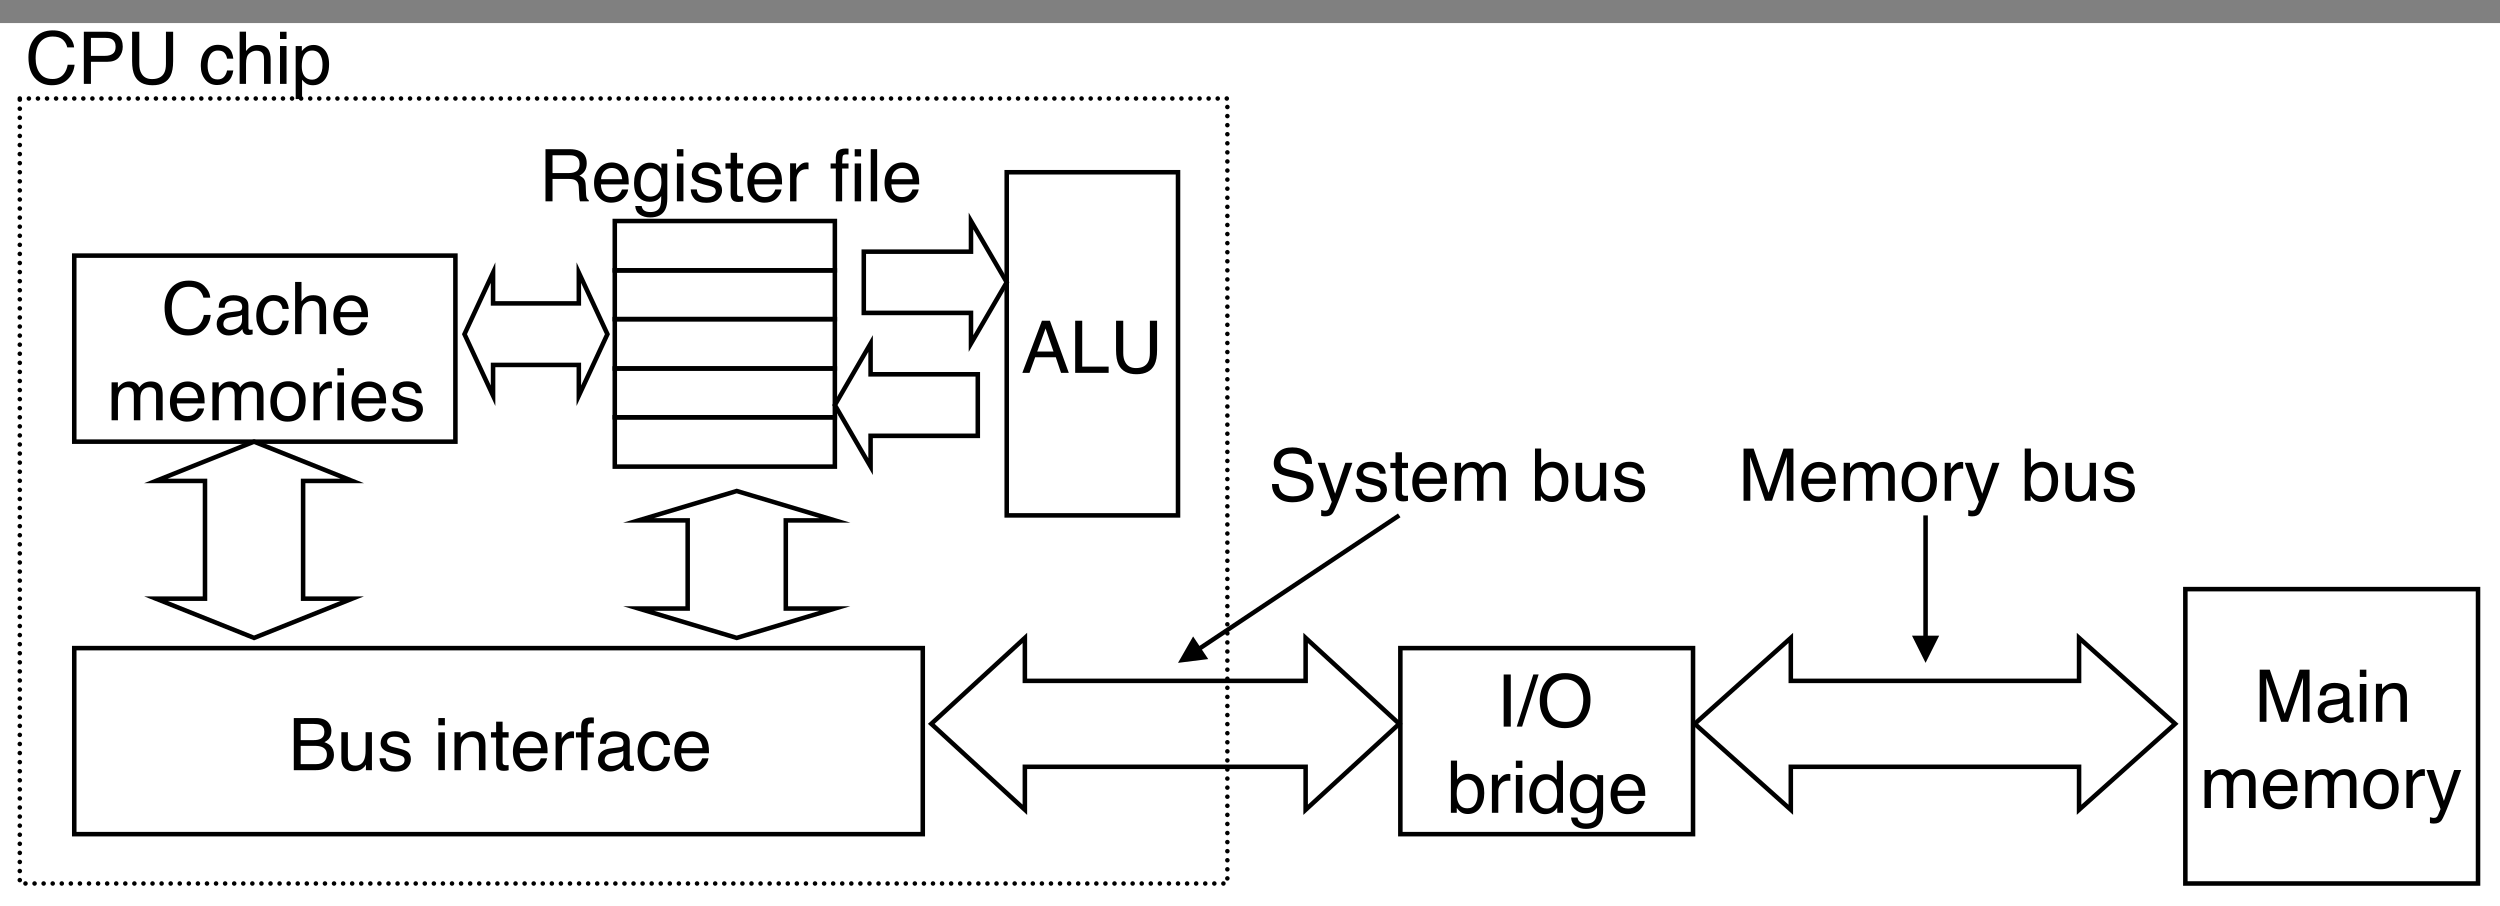 <svg xmlns="http://www.w3.org/2000/svg" xmlns:xlink="http://www.w3.org/1999/xlink" version="1.1" width="550.956pt" height="199.771pt" viewBox="0 0 550.956 199.771">
<rect x="0" y="0" width="550.956" height="199.771" fill="#808080" stroke="none"/>
<defs>
<clipPath id="clip_0">
<path transform="matrix(1,0,0,-1,-39.637,581.083)" d="M39.637 381.312H590.593V581.083H39.637Z" fill-rule="evenodd"/>
</clipPath>
<path id="font_1_8" d="M.074 .718H.213L.419 .111 .624 .718H.761V0H.669V.424C.669 .438 .669 .463 .67 .496 .671 .53 .671 .567 .671 .605L.466 0H.37L.164 .605V.583C.164 .566 .164 .539 .165 .503 .166 .467 .167 .441 .167 .424V0H.074V.718Z"/>
<path id="font_1_14" d="M.132 .139C.132 .114 .141 .094 .16 .08 .178 .065 .2 .058 .226 .058 .257 .058 .286 .065 .315 .079 .364 .102 .389 .141 .389 .195V.266C.378 .259 .364 .253 .347 .248 .33 .243 .314 .24 .297 .238L.244 .232C.212 .228 .188 .222 .172 .212 .145 .197 .132 .173 .132 .139M.345 .317C.365 .319 .378 .328 .385 .342 .389 .35 .391 .361 .391 .376 .391 .406 .38 .428 .359 .442 .338 .455 .307 .462 .268 .462 .222 .462 .189 .449 .17 .425 .159 .411 .152 .39 .149 .363H.067C.069 .428 .089 .473 .13 .498 .17 .523 .216 .536 .27 .536 .331 .536 .381 .524 .419 .501 .458 .478 .477 .441 .477 .392V.09C.477 .081 .478 .073 .482 .068 .486 .062 .494 .06 .506 .06 .51 .06 .514 .06 .519 .06 .524 .061 .529 .062 .535 .062V-.003C.521-.007 .511-.009 .503-.01 .496-.011 .486-.012 .474-.012 .444-.012 .422-.001 .408 .021 .401 .032 .396 .048 .393 .069 .375 .046 .349 .025 .316 .008 .282-.01 .245-.019 .205-.019 .157-.019 .117-.004 .086 .026 .055 .055 .04 .092 .04 .137 .04 .185 .055 .223 .085 .25 .116 .277 .155 .293 .205 .299L.345 .317M.272 .536V.536Z"/>
<path id="font_1_22" d="M.064 .521H.154V0H.064V.521M.064 .718H.154V.618H.064V.718Z"/>
<path id="font_1_25" d="M.064 .523H.148V.449C.173 .48 .199 .502 .227 .515 .254 .528 .285 .535 .319 .535 .393 .535 .443 .509 .469 .457 .484 .429 .491 .389 .491 .336V0H.401V.33C.401 .362 .397 .388 .387 .407 .372 .44 .343 .456 .302 .456 .281 .456 .264 .454 .251 .45 .227 .443 .206 .428 .188 .407 .173 .389 .163 .372 .159 .353 .155 .335 .152 .308 .152 .274V0H.064V.523M.271 .536V.536Z"/>
<path id="font_2_1" d="M0 0Z"/>
<path id="font_1_24" d="M.064 .523H.151V.449C.172 .475 .191 .494 .208 .505 .237 .525 .27 .535 .307 .535 .348 .535 .382 .525 .407 .504 .422 .493 .435 .475 .446 .453 .466 .481 .489 .501 .515 .515 .542 .528 .571 .535 .604 .535 .674 .535 .722 .51 .748 .459 .761 .432 .768 .395 .768 .348V0H.677V.364C.677 .399 .668 .422 .651 .436 .633 .449 .612 .455 .587 .455 .552 .455 .523 .444 .498 .42 .473 .397 .46 .359 .46 .305V0H.371V.342C.371 .377 .367 .403 .358 .419 .345 .444 .32 .456 .284 .456 .25 .456 .22 .443 .193 .417 .166 .392 .152 .345 .152 .278V0H.064V.523Z"/>
<path id="font_1_18" d="M.282 .535C.319 .535 .355 .526 .39 .509 .425 .492 .451 .469 .47 .441 .487 .415 .499 .384 .505 .349 .51 .325 .513 .286 .513 .233H.129C.131 .18 .144 .138 .167 .106 .19 .074 .227 .058 .276 .058 .322 .058 .358 .073 .386 .103 .401 .12 .412 .14 .419 .163H.505C.503 .144 .496 .123 .483 .099 .47 .076 .455 .057 .439 .042 .413 .016 .38-.002 .34-.011 .319-.016 .295-.019 .269-.019 .203-.019 .148 .005 .103 .053 .058 .1 .035 .166 .035 .252 .035 .336 .058 .404 .104 .456 .149 .509 .209 .535 .282 .535M.422 .304C.419 .342 .41 .372 .397 .395 .373 .438 .333 .459 .277 .459 .236 .459 .203 .444 .175 .415 .148 .386 .133 .349 .132 .304H.422M.274 .536V.536Z"/>
<path id="font_1_26" d="M.272 .058C.33 .058 .37 .08 .392 .124 .413 .168 .424 .217 .424 .271 .424 .32 .417 .359 .401 .39 .376 .438 .333 .462 .273 .462 .219 .462 .18 .441 .156 .4 .131 .36 .119 .31 .119 .252 .119 .197 .131 .15 .156 .113 .18 .076 .219 .058 .272 .058M.275 .538C.343 .538 .4 .516 .446 .471 .493 .426 .516 .36 .516 .273 .516 .188 .496 .119 .455 .064 .414 .009 .35-.019 .264-.019 .192-.019 .135 .006 .092 .054 .05 .103 .029 .168 .029 .25 .029 .338 .051 .408 .096 .46 .14 .512 .2 .538 .275 .538M.272 .536V.536Z"/>
<path id="font_1_28" d="M.067 .523H.15V.433C.157 .45 .174 .472 .201 .497 .227 .522 .258 .535 .293 .535 .295 .535 .297 .535 .301 .535 .305 .534 .312 .533 .321 .532V.439C.316 .441 .311 .441 .307 .442 .302 .442 .298 .442 .292 .442 .248 .442 .214 .428 .19 .399 .167 .371 .155 .338 .155 .301V0H.067V.523Z"/>
<path id="font_1_32" d="M.391 .523H.488C.476 .49 .448 .413 .406 .294 .374 .204 .347 .13 .326 .074 .275-.06 .239-.141 .218-.171 .197-.2 .162-.215 .111-.215 .098-.215 .089-.214 .082-.213 .076-.212 .067-.211 .058-.208V-.127C.073-.132 .084-.134 .091-.135 .098-.136 .104-.137 .109-.137 .125-.137 .137-.134 .145-.129 .152-.123 .159-.117 .164-.109 .166-.106 .172-.093 .182-.069 .192-.045 .199-.027 .204-.015L.01 .523H.11L.25 .097 .391 .523M.25 .536V.536Z"/>
<path id="font_1_6" d="M.098 .718H.196V0H.098V.718Z"/>
<path id="font_1_2" d="M.228 .718H.302L.074 0H0L.228 .718Z"/>
<path id="font_1_9" d="M.386 .737C.512 .737 .606 .697 .667 .615 .715 .552 .738 .47 .738 .371 .738 .264 .711 .175 .657 .104 .593 .02 .502-.021 .384-.021 .273-.021 .187 .015 .124 .088 .067 .158 .039 .247 .039 .355 .039 .452 .063 .535 .111 .604 .173 .693 .265 .737 .386 .737M.396 .065C.481 .065 .543 .096 .581 .158 .62 .219 .639 .29 .639 .369 .639 .454 .617 .522 .573 .573 .528 .625 .468 .65 .392 .65 .317 .65 .257 .625 .21 .574 .163 .523 .14 .448 .14 .348 .14 .269 .16 .202 .2 .147 .24 .093 .305 .065 .396 .065M.389 .737V.737Z"/>
<path id="font_1_15" d="M.058 .719H.143V.459C.162 .485 .185 .504 .212 .517 .239 .53 .268 .537 .299 .537 .364 .537 .417 .515 .457 .47 .498 .425 .518 .359 .518 .272 .518 .189 .498 .12 .458 .065 .418 .011 .362-.017 .292-.017 .252-.017 .218-.007 .191 .012 .175 .024 .157 .042 .139 .067V0H.058V.719M.286 .062C.334 .062 .369 .08 .393 .118 .416 .156 .428 .206 .428 .267 .428 .322 .416 .368 .393 .404 .369 .44 .334 .458 .289 .458 .249 .458 .213 .443 .183 .414 .153 .384 .138 .335 .138 .267 .138 .218 .144 .178 .157 .148 .18 .09 .223 .062 .286 .062Z"/>
<path id="font_1_17" d="M.12 .255C.12 .199 .132 .152 .156 .114 .18 .077 .218 .058 .27 .058 .311 .058 .344 .075 .37 .11 .397 .145 .41 .196 .41 .261 .41 .327 .396 .377 .369 .408 .342 .44 .309 .456 .269 .456 .225 .456 .189 .439 .161 .405 .134 .371 .12 .321 .12 .255M.252 .532C.292 .532 .326 .524 .353 .507 .369 .497 .386 .48 .406 .456V.719H.491V0H.412V.072C.391 .04 .367 .017 .339 .003 .311-.011 .279-.019 .243-.019 .184-.019 .134 .006 .091 .055 .049 .104 .027 .169 .027 .25 .027 .327 .047 .393 .086 .448 .125 .504 .18 .532 .252 .532Z"/>
<path id="font_1_20" d="M.249 .532C.29 .532 .326 .522 .356 .502 .373 .49 .39 .474 .407 .452V.519H.488V.042C.488-.024 .479-.077 .459-.115 .423-.186 .354-.222 .252-.222 .196-.222 .149-.209 .11-.184 .072-.159 .05-.119 .046-.065H.135C.139-.089 .148-.107 .161-.119 .181-.139 .212-.148 .254-.148 .322-.148 .366-.125 .387-.077 .399-.049 .405 .001 .404 .073 .386 .046 .365 .026 .34 .013 .316-0 .283-.007 .242-.007 .186-.007 .136 .013 .094 .054 .051 .094 .03 .16 .03 .253 .03 .341 .051 .409 .094 .458 .137 .508 .188 .532 .249 .532M.407 .263C.407 .328 .394 .376 .367 .407 .34 .438 .306 .454 .265 .454 .203 .454 .161 .425 .138 .367 .126 .336 .12 .296 .12 .246 .12 .187 .132 .142 .156 .112 .18 .081 .212 .065 .252 .065 .316 .065 .36 .094 .386 .151 .4 .183 .407 .221 .407 .263M.259 .536V.536Z"/>
<path id="font_1_4" d="M.346 .414C.387 .414 .419 .42 .441 .431 .477 .449 .495 .481 .495 .528 .495 .575 .476 .607 .438 .623 .417 .632 .385 .637 .342 .637H.169V.414H.346M.378 .083C.438 .083 .48 .1 .506 .135 .522 .156 .53 .183 .53 .214 .53 .266 .507 .301 .46 .32 .435 .33 .403 .335 .362 .335H.169V.083H.378M.074 .718H.382C.466 .718 .526 .693 .561 .642 .582 .613 .592 .578 .592 .54 .592 .494 .579 .457 .554 .428 .54 .413 .521 .399 .496 .386 .533 .372 .56 .356 .579 .339 .611 .307 .627 .264 .627 .209 .627 .163 .612 .121 .583 .084 .54 .028 .471 0 .377 0H.074V.718Z"/>
<path id="font_1_31" d="M.152 .523V.176C.152 .149 .157 .127 .165 .11 .181 .079 .21 .063 .252 .063 .314 .063 .355 .091 .377 .146 .389 .175 .396 .215 .396 .266V.523H.483V0H.4L.401 .077C.39 .057 .376 .04 .359 .027 .325-.001 .285-.015 .237-.015 .162-.015 .111 .01 .084 .06 .07 .087 .062 .123 .062 .167V.523H.152M.273 .536V.536Z"/>
<path id="font_1_29" d="M.117 .164C.119 .135 .127 .112 .139 .096 .161 .068 .199 .054 .254 .054 .286 .054 .315 .061 .34 .075 .365 .089 .377 .111 .377 .141 .377 .163 .367 .181 .347 .192 .334 .199 .309 .208 .272 .217L.202 .235C.158 .246 .125 .258 .104 .272 .066 .296 .047 .329 .047 .371 .047 .42 .065 .46 .1 .491 .136 .522 .184 .537 .244 .537 .323 .537 .38 .514 .415 .468 .436 .438 .447 .407 .446 .373H.363C.362 .393 .355 .411 .342 .427 .322 .45 .287 .461 .237 .461 .204 .461 .179 .455 .162 .442 .145 .429 .136 .413 .136 .392 .136 .369 .147 .351 .17 .337 .183 .329 .202 .322 .228 .316L.286 .302C.349 .287 .391 .272 .413 .257 .447 .235 .464 .199 .464 .151 .464 .105 .446 .064 .411 .03 .376-.004 .322-.021 .25-.021 .172-.021 .117-.003 .084 .033 .052 .068 .035 .112 .032 .164H.117M.247 .536V.536Z"/>
<path id="font_1_1" d="M0 0Z"/>
<path id="font_1_30" d="M.082 .668H.171V.523H.254V.45H.171V.11C.171 .092 .177 .08 .189 .074 .196 .07 .208 .068 .224 .068 .228 .068 .232 .068 .237 .069 .242 .069 .248 .069 .254 .07V0C.244-.003 .234-.005 .223-.007 .212-.008 .2-.009 .188-.009 .146-.009 .119 .002 .104 .023 .089 .044 .082 .071 .082 .104V.45H.011V.523H.082V.668Z"/>
<path id="font_1_19" d="M.086 .602C.088 .638 .094 .665 .105 .682 .126 .712 .166 .727 .224 .727 .23 .727 .235 .726 .241 .726 .247 .726 .254 .725 .261 .725V.645C.252 .645 .246 .645 .241 .645 .237 .645 .234 .646 .23 .646 .203 .646 .187 .639 .182 .625 .177 .611 .174 .576 .174 .521H.261V.451H.173V0H.086V.451H.014V.521H.086V.602Z"/>
<path id="font_1_16" d="M.266 .538C.325 .538 .373 .524 .41 .495 .447 .466 .469 .417 .477 .347H.391C.386 .379 .374 .406 .355 .427 .337 .448 .307 .459 .266 .459 .21 .459 .17 .432 .146 .377 .13 .342 .123 .298 .123 .246 .123 .194 .134 .15 .156 .114 .178 .078 .213 .061 .26 .061 .297 .061 .326 .072 .347 .094 .368 .116 .383 .146 .391 .185H.477C.467 .115 .442 .065 .403 .032 .364 0 .314-.016 .253-.016 .185-.016 .131 .009 .09 .059 .049 .109 .029 .172 .029 .247 .029 .339 .051 .41 .096 .461 .14 .513 .197 .538 .266 .538M.252 .536V.536Z"/>
<path id="font_1_3" d="M.444 .294 .335 .611 .22 .294H.444M.285 .718H.395L.655 0H.548L.476 .215H.192L.114 0H.015L.285 .718M.335 .718V.718Z"/>
<path id="font_1_7" d="M.076 .718H.173V.086H.537V0H.076V.718Z"/>
<path id="font_1_13" d="M.182 .718V.274C.182 .222 .191 .179 .211 .145 .24 .092 .289 .066 .357 .066 .44 .066 .496 .095 .525 .151 .541 .181 .549 .223 .549 .274V.718H.648V.315C.648 .227 .636 .159 .612 .111 .569 .025 .486-.019 .365-.019 .244-.019 .162 .025 .119 .111 .095 .159 .083 .227 .083 .315V.718H.182M.366 .718V.718Z"/>
<path id="font_3_11" d="M.41 .389C.455 .389 .491 .398 .518 .416 .544 .434 .558 .467 .558 .515 .558 .566 .539 .601 .502 .619 .482 .629 .456 .634 .422 .634H.185V.389H.41M.088 .718H.42C.475 .718 .52 .71 .555 .694 .623 .663 .656 .607 .656 .524 .656 .481 .647 .446 .63 .419 .612 .391 .587 .369 .555 .353 .583 .341 .604 .326 .618 .308 .633 .289 .64 .259 .642 .217L.646 .121C.646 .094 .649 .074 .652 .06 .658 .038 .669 .023 .684 .017V0H.564C.561 .006 .559 .014 .557 .024 .555 .034 .553 .053 .552 .081L.546 .2C.544 .247 .526 .278 .494 .294 .475 .303 .446 .308 .406 .308H.185V0H.088V.718Z"/>
<path id="font_3_18" d="M.282 .535C.319 .535 .355 .526 .39 .509 .425 .492 .451 .469 .47 .441 .487 .415 .499 .384 .505 .349 .51 .325 .513 .286 .513 .233H.129C.131 .18 .144 .138 .167 .106 .19 .074 .227 .058 .276 .058 .322 .058 .358 .073 .386 .103 .401 .12 .412 .14 .419 .163H.505C.503 .144 .496 .123 .483 .099 .47 .076 .455 .057 .439 .042 .413 .016 .38-.002 .34-.011 .319-.016 .295-.019 .269-.019 .203-.019 .148 .005 .103 .053 .058 .1 .035 .166 .035 .252 .035 .336 .058 .404 .104 .456 .149 .509 .209 .535 .282 .535M.422 .304C.419 .342 .41 .372 .397 .395 .373 .438 .333 .459 .277 .459 .236 .459 .203 .444 .175 .415 .148 .386 .133 .349 .132 .304H.422M.274 .536V.536Z"/>
<path id="font_3_20" d="M.249 .532C.29 .532 .326 .522 .356 .502 .373 .49 .39 .474 .407 .452V.519H.488V.042C.488-.024 .479-.077 .459-.115 .423-.186 .354-.222 .252-.222 .196-.222 .149-.209 .11-.184 .072-.159 .05-.119 .046-.065H.135C.139-.089 .148-.107 .161-.119 .181-.139 .212-.148 .254-.148 .322-.148 .366-.125 .387-.077 .399-.049 .405 .001 .404 .073 .386 .046 .365 .026 .34 .013 .316-0 .283-.007 .242-.007 .186-.007 .136 .013 .094 .054 .051 .094 .03 .16 .03 .253 .03 .341 .051 .409 .094 .458 .137 .508 .188 .532 .249 .532M.407 .263C.407 .328 .394 .376 .367 .407 .34 .438 .306 .454 .265 .454 .203 .454 .161 .425 .138 .367 .126 .336 .12 .296 .12 .246 .12 .187 .132 .142 .156 .112 .18 .081 .212 .065 .252 .065 .316 .065 .36 .094 .386 .151 .4 .183 .407 .221 .407 .263M.259 .536V.536Z"/>
<path id="font_3_22" d="M.064 .521H.154V0H.064V.521M.064 .718H.154V.618H.064V.718Z"/>
<path id="font_3_29" d="M.117 .164C.119 .135 .127 .112 .139 .096 .161 .068 .199 .054 .254 .054 .286 .054 .315 .061 .34 .075 .365 .089 .377 .111 .377 .141 .377 .163 .367 .181 .347 .192 .334 .199 .309 .208 .272 .217L.202 .235C.158 .246 .125 .258 .104 .272 .066 .296 .047 .329 .047 .371 .047 .42 .065 .46 .1 .491 .136 .522 .184 .537 .244 .537 .323 .537 .38 .514 .415 .468 .436 .438 .447 .407 .446 .373H.363C.362 .393 .355 .411 .342 .427 .322 .45 .287 .461 .237 .461 .204 .461 .179 .455 .162 .442 .145 .429 .136 .413 .136 .392 .136 .369 .147 .351 .17 .337 .183 .329 .202 .322 .228 .316L.286 .302C.349 .287 .391 .272 .413 .257 .447 .235 .464 .199 .464 .151 .464 .105 .446 .064 .411 .03 .376-.004 .322-.021 .25-.021 .172-.021 .117-.003 .084 .033 .052 .068 .035 .112 .032 .164H.117M.247 .536V.536Z"/>
<path id="font_3_30" d="M.082 .668H.171V.523H.254V.45H.171V.11C.171 .092 .177 .08 .189 .074 .196 .07 .208 .068 .224 .068 .228 .068 .232 .068 .237 .069 .242 .069 .248 .069 .254 .07V0C.244-.003 .234-.005 .223-.007 .212-.008 .2-.009 .188-.009 .146-.009 .119 .002 .104 .023 .089 .044 .082 .071 .082 .104V.45H.011V.523H.082V.668Z"/>
<path id="font_3_28" d="M.067 .523H.15V.433C.157 .45 .174 .472 .201 .497 .227 .522 .258 .535 .293 .535 .295 .535 .297 .535 .301 .535 .305 .534 .312 .533 .321 .532V.439C.316 .441 .311 .441 .307 .442 .302 .442 .298 .442 .292 .442 .248 .442 .214 .428 .19 .399 .167 .371 .155 .338 .155 .301V0H.067V.523Z"/>
<path id="font_3_1" d="M0 0Z"/>
<path id="font_3_33" d="M.086 .602C.088 .638 .094 .665 .105 .682 .126 .712 .166 .727 .224 .727 .23 .727 .235 .726 .241 .726 .247 .726 .254 .725 .261 .725V.645C.252 .645 .246 .645 .241 .645 .237 .645 .234 .646 .23 .646 .203 .646 .187 .639 .182 .625 .177 .611 .174 .576 .174 .521H.261V.451H.173V0H.086V.451H.014V.521H.086V.602M.346 .618V.718H.434V.618H.346M.346 .521H.434V0H.346V.521Z"/>
<path id="font_3_23" d="M.067 .718H.155V0H.067V.718Z"/>
<clipPath id="clip_4">
<path transform="matrix(1,0,0,-1,-39.637,581.083)" d="M36 36H756V576H36Z"/>
</clipPath>
<path id="font_1_5" d="M.378 .737C.469 .737 .54 .713 .59 .665 .64 .617 .668 .563 .673 .502H.579C.568 .548 .546 .585 .514 .612 .482 .639 .437 .652 .379 .652 .309 .652 .252 .628 .208 .578 .165 .528 .143 .452 .143 .35 .143 .266 .163 .198 .202 .146 .241 .093 .3 .067 .377 .067 .449 .067 .504 .095 .541 .15 .561 .179 .576 .217 .585 .264H.68C.672 .188 .644 .125 .596 .074 .539 .012 .462-.019 .366-.019 .282-.019 .212 .007 .156 .057 .081 .124 .044 .227 .044 .366 .044 .472 .072 .559 .128 .627 .188 .7 .272 .737 .378 .737M.359 .737V.737Z"/>
<path id="font_1_10" d="M.085 .718H.408C.472 .718 .523 .7 .562 .664 .602 .628 .621 .577 .621 .512 .621 .456 .604 .407 .569 .366 .534 .324 .48 .304 .408 .304H.183V0H.085V.718M.523 .511C.523 .564 .503 .6 .464 .619 .443 .629 .413 .634 .376 .634H.183V.386H.376C.42 .386 .455 .395 .482 .414 .509 .432 .523 .465 .523 .511Z"/>
<path id="font_1_21" d="M.064 .719H.152V.452C.173 .479 .192 .497 .208 .508 .237 .527 .272 .536 .314 .536 .39 .536 .442 .51 .469 .456 .483 .427 .491 .387 .491 .336V0H.4V.33C.4 .368 .396 .396 .386 .414 .37 .443 .34 .457 .296 .457 .259 .457 .226 .444 .197 .419 .167 .394 .152 .347 .152 .277V0H.064V.719Z"/>
<path id="font_1_27" d="M.285 .058C.326 .058 .36 .075 .387 .109 .415 .144 .428 .195 .428 .264 .428 .306 .422 .342 .41 .372 .387 .43 .346 .459 .285 .459 .224 .459 .183 .428 .16 .367 .148 .335 .142 .293 .142 .243 .142 .202 .148 .168 .16 .139 .183 .085 .225 .058 .285 .058M.058 .521H.143V.452C.161 .475 .18 .494 .201 .507 .23 .526 .265 .536 .305 .536 .364 .536 .415 .513 .456 .468 .497 .422 .518 .357 .518 .273 .518 .159 .488 .077 .429 .028 .391-.003 .347-.019 .297-.019 .257-.019 .224-.01 .198 .007 .182 .017 .165 .034 .146 .057V-.209H.058V.521Z"/>
<path id="font_1_12" d="M.14 .231C.142 .191 .152 .158 .168 .132 .201 .084 .257 .061 .339 .061 .375 .061 .409 .066 .438 .076 .496 .096 .525 .132 .525 .185 .525 .224 .513 .251 .489 .268 .464 .284 .425 .299 .373 .311L.275 .333C.212 .347 .167 .363 .141 .38 .095 .41 .072 .455 .072 .515 .072 .579 .095 .632 .139 .673 .184 .715 .247 .735 .329 .735 .404 .735 .468 .717 .52 .681 .573 .645 .599 .587 .599 .507H.508C.503 .545 .493 .575 .477 .595 .447 .633 .397 .651 .326 .651 .268 .651 .227 .639 .202 .615 .177 .591 .165 .563 .165 .531 .165 .496 .179 .47 .208 .454 .228 .444 .271 .43 .339 .415L.439 .392C.488 .381 .525 .366 .552 .346 .597 .313 .62 .264 .62 .2 .62 .121 .591 .064 .533 .03 .476-.004 .409-.021 .332-.021 .243-.021 .173 .001 .123 .047 .072 .092 .047 .154 .048 .231H.14M.336 .737V.737Z"/>
</defs>
<g clip-path="url(#clip_0)">
<path transform="matrix(1,0,0,-1,-39.637,581.083)" d="M36 36H756V576H36Z" fill="#ffffff"/>
<path transform="matrix(1,0,0,-1,481.613,129.833)" stroke-width="1" stroke-linecap="butt" stroke-miterlimit="8" stroke-linejoin="miter" fill="none" stroke="#000000" d="M0 0H64.5V-64.875H0Z"/>
<use data-text="M" xlink:href="#font_1_8" transform="matrix(16,0,0,-16,496.813,159.071)"/>
<use data-text="a" xlink:href="#font_1_14" transform="matrix(16,0,0,-16,510.141,159.071)"/>
<use data-text="i" xlink:href="#font_1_22" transform="matrix(16,0,0,-16,519.037,159.071)"/>
<use data-text="n" xlink:href="#font_1_25" transform="matrix(16,0,0,-16,522.589,159.071)"/>
<use data-text="&#xfffd;" xlink:href="#font_2_1" transform="matrix(16,0,0,-16,531.485,159.071)"/>
<use data-text="m" xlink:href="#font_1_24" transform="matrix(16,0,0,-16,484.813,178.063)"/>
<use data-text="e" xlink:href="#font_1_18" transform="matrix(16,0,0,-16,498.141,178.063)"/>
<use data-text="m" xlink:href="#font_1_24" transform="matrix(16,0,0,-16,507.037,178.063)"/>
<use data-text="o" xlink:href="#font_1_26" transform="matrix(16,0,0,-16,520.365,178.063)"/>
<use data-text="r" xlink:href="#font_1_28" transform="matrix(16,0,0,-16,529.261,178.063)"/>
<use data-text="y" xlink:href="#font_1_32" transform="matrix(16,0,0,-16,534.589,178.063)"/>
<use data-text="&#xfffd;" xlink:href="#font_2_1" transform="matrix(16,0,0,-16,542.589,178.063)"/>
<path transform="matrix(1,0,0,-1,373.488,159.521)" stroke-width="1" stroke-linecap="butt" stroke-miterlimit="8" stroke-linejoin="miter" fill="none" stroke="#000000" d="M0 0 21.175 18.938V9.469H84.7V18.938L105.875 0 84.7-18.937V-9.469H21.175V-18.937Z"/>
<path transform="matrix(1,0,0,-1,308.613,142.833)" stroke-width="1" stroke-linecap="butt" stroke-miterlimit="8" stroke-linejoin="miter" fill="none" stroke="#000000" d="M0 0H64.5V-41H0Z"/>
<use data-text="I" xlink:href="#font_1_6" transform="matrix(16,0,0,-16,329.813,160.133)"/>
<use data-text="/" xlink:href="#font_1_2" transform="matrix(16,0,0,-16,334.261,160.133)"/>
<use data-text="O" xlink:href="#font_1_9" transform="matrix(16,0,0,-16,338.709,160.133)"/>
<use data-text="&#xfffd;" xlink:href="#font_2_1" transform="matrix(16,0,0,-16,351.157,160.133)"/>
<use data-text="b" xlink:href="#font_1_15" transform="matrix(16,0,0,-16,318.821,179.125)"/>
<use data-text="r" xlink:href="#font_1_28" transform="matrix(16,0,0,-16,327.717,179.125)"/>
<use data-text="i" xlink:href="#font_1_22" transform="matrix(16,0,0,-16,333.045,179.125)"/>
<use data-text="d" xlink:href="#font_1_17" transform="matrix(16,0,0,-16,336.597,179.125)"/>
<use data-text="g" xlink:href="#font_1_20" transform="matrix(16,0,0,-16,345.493,179.125)"/>
<use data-text="e" xlink:href="#font_1_18" transform="matrix(16,0,0,-16,354.389,179.125)"/>
<use data-text="&#xfffd;" xlink:href="#font_2_1" transform="matrix(16,0,0,-16,363.285,179.125)"/>
<path transform="matrix(1,0,0,-1,205.238,159.521)" stroke-width="1" stroke-linecap="butt" stroke-miterlimit="8" stroke-linejoin="miter" fill="none" stroke="#000000" d="M0 0 20.625 18.938V9.469H82.5V18.938L103.125 0 82.5-18.937V-9.469H20.625V-18.937Z"/>
<path transform="matrix(1,0,0,-1,16.363,142.833)" stroke-width="1" stroke-linecap="butt" stroke-miterlimit="8" stroke-linejoin="miter" fill="none" stroke="#000000" d="M0 0H187V-41H0Z"/>
<use data-text="B" xlink:href="#font_1_4" transform="matrix(16,0,0,-16,63.563,169.733)"/>
<use data-text="u" xlink:href="#font_1_31" transform="matrix(16,0,0,-16,74.235,169.733)"/>
<use data-text="s" xlink:href="#font_1_29" transform="matrix(16,0,0,-16,83.131,169.733)"/>
<use data-text=" " xlink:href="#font_1_1" transform="matrix(16,0,0,-16,91.131,169.733)"/>
<use data-text="i" xlink:href="#font_1_22" transform="matrix(16,0,0,-16,95.579,169.733)"/>
<use data-text="n" xlink:href="#font_1_25" transform="matrix(16,0,0,-16,99.131,169.733)"/>
<use data-text="t" xlink:href="#font_1_30" transform="matrix(16,0,0,-16,108.027,169.733)"/>
<use data-text="e" xlink:href="#font_1_18" transform="matrix(16,0,0,-16,112.475,169.733)"/>
<use data-text="r" xlink:href="#font_1_28" transform="matrix(16,0,0,-16,121.371,169.733)"/>
<use data-text="f" xlink:href="#font_1_19" transform="matrix(16,0,0,-16,126.699,169.733)"/>
<use data-text="a" xlink:href="#font_1_14" transform="matrix(16,0,0,-16,131.147,169.733)"/>
<use data-text="c" xlink:href="#font_1_16" transform="matrix(16,0,0,-16,140.043,169.733)"/>
<use data-text="e" xlink:href="#font_1_18" transform="matrix(16,0,0,-16,148.043,169.733)"/>
<use data-text="&#xfffd;" xlink:href="#font_2_1" transform="matrix(16,0,0,-16,156.939,169.733)"/>
<path transform="matrix(1,0,0,-1,135.488,48.708)" stroke-width="1" stroke-linecap="butt" stroke-miterlimit="8" stroke-linejoin="miter" fill="none" stroke="#000000" d="M0 0H48.5V-10.875H0Z"/>
<path transform="matrix(1,0,0,-1,135.488,59.583)" stroke-width="1" stroke-linecap="butt" stroke-miterlimit="8" stroke-linejoin="miter" fill="none" stroke="#000000" d="M0 0H48.5V-10.75H0Z"/>
<path transform="matrix(1,0,0,-1,135.488,70.333)" stroke-width="1" stroke-linecap="butt" stroke-miterlimit="8" stroke-linejoin="miter" fill="none" stroke="#000000" d="M0 0H48.5V-10.875H0Z"/>
<path transform="matrix(1,0,0,-1,135.488,81.208)" stroke-width="1" stroke-linecap="butt" stroke-miterlimit="8" stroke-linejoin="miter" fill="none" stroke="#000000" d="M0 0H48.5V-10.75H0Z"/>
<path transform="matrix(1,0,0,-1,135.488,91.958)" stroke-width="1" stroke-linecap="butt" stroke-miterlimit="8" stroke-linejoin="miter" fill="none" stroke="#000000" d="M0 0H48.5V-10.875H0Z"/>
<path transform="matrix(1,0,0,-1,190.363,55.458)" stroke-width="1" stroke-linecap="butt" stroke-miterlimit="8" stroke-linejoin="miter" fill="none" stroke="#000000" d="M0 0H23.625V6.75L31.5-6.75 23.625-20.25V-13.5H0Z"/>
<path transform="matrix(1,0,0,-1,215.488,82.489)" stroke-width="1" stroke-linecap="butt" stroke-miterlimit="8" stroke-linejoin="miter" fill="none" stroke="#000000" d="M0 0H-23.625V6.781L-31.5-6.781-23.625-20.344V-13.562H0Z"/>
<path transform="matrix(1,0,0,-1,221.863,37.958)" stroke-width="1" stroke-linecap="butt" stroke-miterlimit="8" stroke-linejoin="miter" fill="none" stroke="#000000" d="M0 0H37.75V-75.625H0Z"/>
<use data-text="A" xlink:href="#font_1_3" transform="matrix(16,0,0,-16,225.063,82.171)"/>
<use data-text="L" xlink:href="#font_1_7" transform="matrix(16,0,0,-16,235.735,82.171)"/>
<use data-text="U" xlink:href="#font_1_13" transform="matrix(16,0,0,-16,244.631,82.171)"/>
<use data-text="&#xfffd;" xlink:href="#font_2_1" transform="matrix(16,0,0,-16,256.183,82.171)"/>
<use data-text="&#xfffd;" xlink:href="#font_3_11" transform="matrix(16,0,0,-16,118.807,44.363)"/>
<use data-text="&#xfffd;" xlink:href="#font_3_18" transform="matrix(16,0,0,-16,130.359,44.363)"/>
<use data-text="&#xfffd;" xlink:href="#font_3_20" transform="matrix(16,0,0,-16,139.255,44.363)"/>
<use data-text="&#xfffd;" xlink:href="#font_3_22" transform="matrix(16,0,0,-16,148.151,44.363)"/>
<use data-text="&#xfffd;" xlink:href="#font_3_29" transform="matrix(16,0,0,-16,151.703,44.363)"/>
<use data-text="&#xfffd;" xlink:href="#font_3_30" transform="matrix(16,0,0,-16,159.703,44.363)"/>
<use data-text="&#xfffd;" xlink:href="#font_3_18" transform="matrix(16,0,0,-16,164.151,44.363)"/>
<use data-text="&#xfffd;" xlink:href="#font_3_28" transform="matrix(16,0,0,-16,173.047,44.363)"/>
<use data-text="&#xfffd;" xlink:href="#font_3_1" transform="matrix(16,0,0,-16,178.375,44.363)"/>
<use data-text="&#xfffd;" xlink:href="#font_3_33" transform="matrix(16,0,0,-16,182.823,44.363)"/>
<use data-text="&#xfffd;" xlink:href="#font_3_23" transform="matrix(16,0,0,-16,190.823,44.363)"/>
<use data-text="&#xfffd;" xlink:href="#font_3_18" transform="matrix(16,0,0,-16,194.375,44.363)"/>
<use data-text="&#xfffd;" xlink:href="#font_2_1" transform="matrix(16,0,0,-16,203.271,44.363)"/>
<path transform="matrix(1,0,0,-1,140.738,114.683)" stroke-width="1" stroke-linecap="butt" stroke-miterlimit="8" stroke-linejoin="miter" fill="none" stroke="#000000" d="M0 0 21.625 6.475 43.25 0H32.437V-19.425H43.25L21.625-25.9 0-19.425H10.813V0Z"/>
<path transform="matrix(1,0,0,-1,4.363,21.708)" stroke-width="1" stroke-linecap="round" stroke-dasharray="0,2" stroke-miterlimit="8" stroke-linejoin="miter" fill="none" stroke="#000000" d="M0 0H266.125V-173H0Z"/>
<g clip-path="url(#clip_4)">
<use data-text="C" xlink:href="#font_1_5" transform="matrix(16,0,0,-16,5.563,18.483)"/>
<use data-text="P" xlink:href="#font_1_10" transform="matrix(16,0,0,-16,17.115,18.483)"/>
<use data-text="U" xlink:href="#font_1_13" transform="matrix(16,0,0,-16,27.787,18.483)"/>
<use data-text=" " xlink:href="#font_1_1" transform="matrix(16,0,0,-16,39.339,18.483)"/>
<use data-text="c" xlink:href="#font_1_16" transform="matrix(16,0,0,-16,43.787,18.483)"/>
<use data-text="h" xlink:href="#font_1_21" transform="matrix(16,0,0,-16,51.787,18.483)"/>
<use data-text="i" xlink:href="#font_1_22" transform="matrix(16,0,0,-16,60.683,18.483)"/>
<use data-text="p" xlink:href="#font_1_27" transform="matrix(16,0,0,-16,64.235,18.483)"/>
<use data-text="&#xfffd;" xlink:href="#font_2_1" transform="matrix(16,0,0,-16,73.131,18.483)"/>
</g>
<use data-text="S" xlink:href="#font_1_12" transform="matrix(16,0,0,-16,279.563,110.358)"/>
<use data-text="y" xlink:href="#font_1_32" transform="matrix(16,0,0,-16,290.235,110.358)"/>
<use data-text="s" xlink:href="#font_1_29" transform="matrix(16,0,0,-16,298.235,110.358)"/>
<use data-text="t" xlink:href="#font_1_30" transform="matrix(16,0,0,-16,306.235,110.358)"/>
<use data-text="e" xlink:href="#font_1_18" transform="matrix(16,0,0,-16,310.683,110.358)"/>
<use data-text="m" xlink:href="#font_1_24" transform="matrix(16,0,0,-16,319.579,110.358)"/>
<use data-text=" " xlink:href="#font_1_1" transform="matrix(16,0,0,-16,332.907,110.358)"/>
<use data-text="b" xlink:href="#font_1_15" transform="matrix(16,0,0,-16,337.355,110.358)"/>
<use data-text="u" xlink:href="#font_1_31" transform="matrix(16,0,0,-16,346.251,110.358)"/>
<use data-text="s" xlink:href="#font_1_29" transform="matrix(16,0,0,-16,355.147,110.358)"/>
<use data-text="&#xfffd;" xlink:href="#font_2_1" transform="matrix(16,0,0,-16,363.147,110.358)"/>
<path transform="matrix(1,0,0,-1,308.363,113.583)" stroke-width="1" stroke-linecap="butt" stroke-linejoin="round" fill="none" stroke="#000000" d="M0 0-47.086-31.391"/>
<path transform="matrix(1,0,0,-1,262.941,140.259)" d="M0 0-3.328-5.824 3.328-4.992Z" fill-rule="evenodd"/>
<use data-text="M" xlink:href="#font_1_8" transform="matrix(16,0,0,-16,383.063,110.358)"/>
<use data-text="e" xlink:href="#font_1_18" transform="matrix(16,0,0,-16,396.391,110.358)"/>
<use data-text="m" xlink:href="#font_1_24" transform="matrix(16,0,0,-16,405.287,110.358)"/>
<use data-text="o" xlink:href="#font_1_26" transform="matrix(16,0,0,-16,418.615,110.358)"/>
<use data-text="r" xlink:href="#font_1_28" transform="matrix(16,0,0,-16,427.511,110.358)"/>
<use data-text="y" xlink:href="#font_1_32" transform="matrix(16,0,0,-16,432.839,110.358)"/>
<use data-text=" " xlink:href="#font_1_1" transform="matrix(16,0,0,-16,440.839,110.358)"/>
<use data-text="b" xlink:href="#font_1_15" transform="matrix(16,0,0,-16,445.287,110.358)"/>
<use data-text="u" xlink:href="#font_1_31" transform="matrix(16,0,0,-16,454.183,110.358)"/>
<use data-text="s" xlink:href="#font_1_29" transform="matrix(16,0,0,-16,463.079,110.358)"/>
<use data-text="&#xfffd;" xlink:href="#font_2_1" transform="matrix(16,0,0,-16,471.079,110.358)"/>
<path transform="matrix(1,0,0,-1,424.363,113.583)" stroke-width="1" stroke-linecap="butt" stroke-linejoin="round" fill="none" stroke="#000000" d="M0 0V-30.5"/>
<path transform="matrix(1,0,0,-1,427.363,140.083)" d="M0 0-3-6-6 0Z" fill-rule="evenodd"/>
<path transform="matrix(1,0,0,-1,16.363,56.333)" stroke-width="1" stroke-linecap="butt" stroke-miterlimit="8" stroke-linejoin="miter" fill="none" stroke="#000000" d="M0 0H84V-41H0Z"/>
<use data-text="C" xlink:href="#font_1_5" transform="matrix(16,0,0,-16,35.563,73.633)"/>
<use data-text="a" xlink:href="#font_1_14" transform="matrix(16,0,0,-16,47.115,73.633)"/>
<use data-text="c" xlink:href="#font_1_16" transform="matrix(16,0,0,-16,56.011,73.633)"/>
<use data-text="h" xlink:href="#font_1_21" transform="matrix(16,0,0,-16,64.011,73.633)"/>
<use data-text="e" xlink:href="#font_1_18" transform="matrix(16,0,0,-16,72.907,73.633)"/>
<use data-text=" " xlink:href="#font_1_1" transform="matrix(16,0,0,-16,81.803,73.633)"/>
<use data-text="&#xfffd;" xlink:href="#font_2_1" transform="matrix(16,0,0,-16,86.251,73.633)"/>
<use data-text="m" xlink:href="#font_1_24" transform="matrix(16,0,0,-16,23.563,92.625)"/>
<use data-text="e" xlink:href="#font_1_18" transform="matrix(16,0,0,-16,36.891,92.625)"/>
<use data-text="m" xlink:href="#font_1_24" transform="matrix(16,0,0,-16,45.787,92.625)"/>
<use data-text="o" xlink:href="#font_1_26" transform="matrix(16,0,0,-16,59.115,92.625)"/>
<use data-text="r" xlink:href="#font_1_28" transform="matrix(16,0,0,-16,68.011,92.625)"/>
<use data-text="i" xlink:href="#font_1_22" transform="matrix(16,0,0,-16,73.339,92.625)"/>
<use data-text="e" xlink:href="#font_1_18" transform="matrix(16,0,0,-16,76.891,92.625)"/>
<use data-text="s" xlink:href="#font_1_29" transform="matrix(16,0,0,-16,85.787,92.625)"/>
<use data-text="&#xfffd;" xlink:href="#font_2_1" transform="matrix(16,0,0,-16,93.787,92.625)"/>
<path transform="matrix(1,0,0,-1,34.363,105.983)" stroke-width="1" stroke-linecap="butt" stroke-miterlimit="8" stroke-linejoin="miter" fill="none" stroke="#000000" d="M0 0 21.625 8.65 43.25 0H32.437V-25.95H43.25L21.625-34.6 0-25.95H10.813V0Z"/>
<path transform="matrix(1,0,0,-1,133.863,73.646)" stroke-width="1" stroke-linecap="butt" stroke-miterlimit="8" stroke-linejoin="miter" fill="none" stroke="#000000" d="M0 0-6.3 13.563V6.781H-25.2V13.563L-31.5 0-25.2-13.563V-6.781H-6.3V-13.563Z"/>
</g>
</svg>
